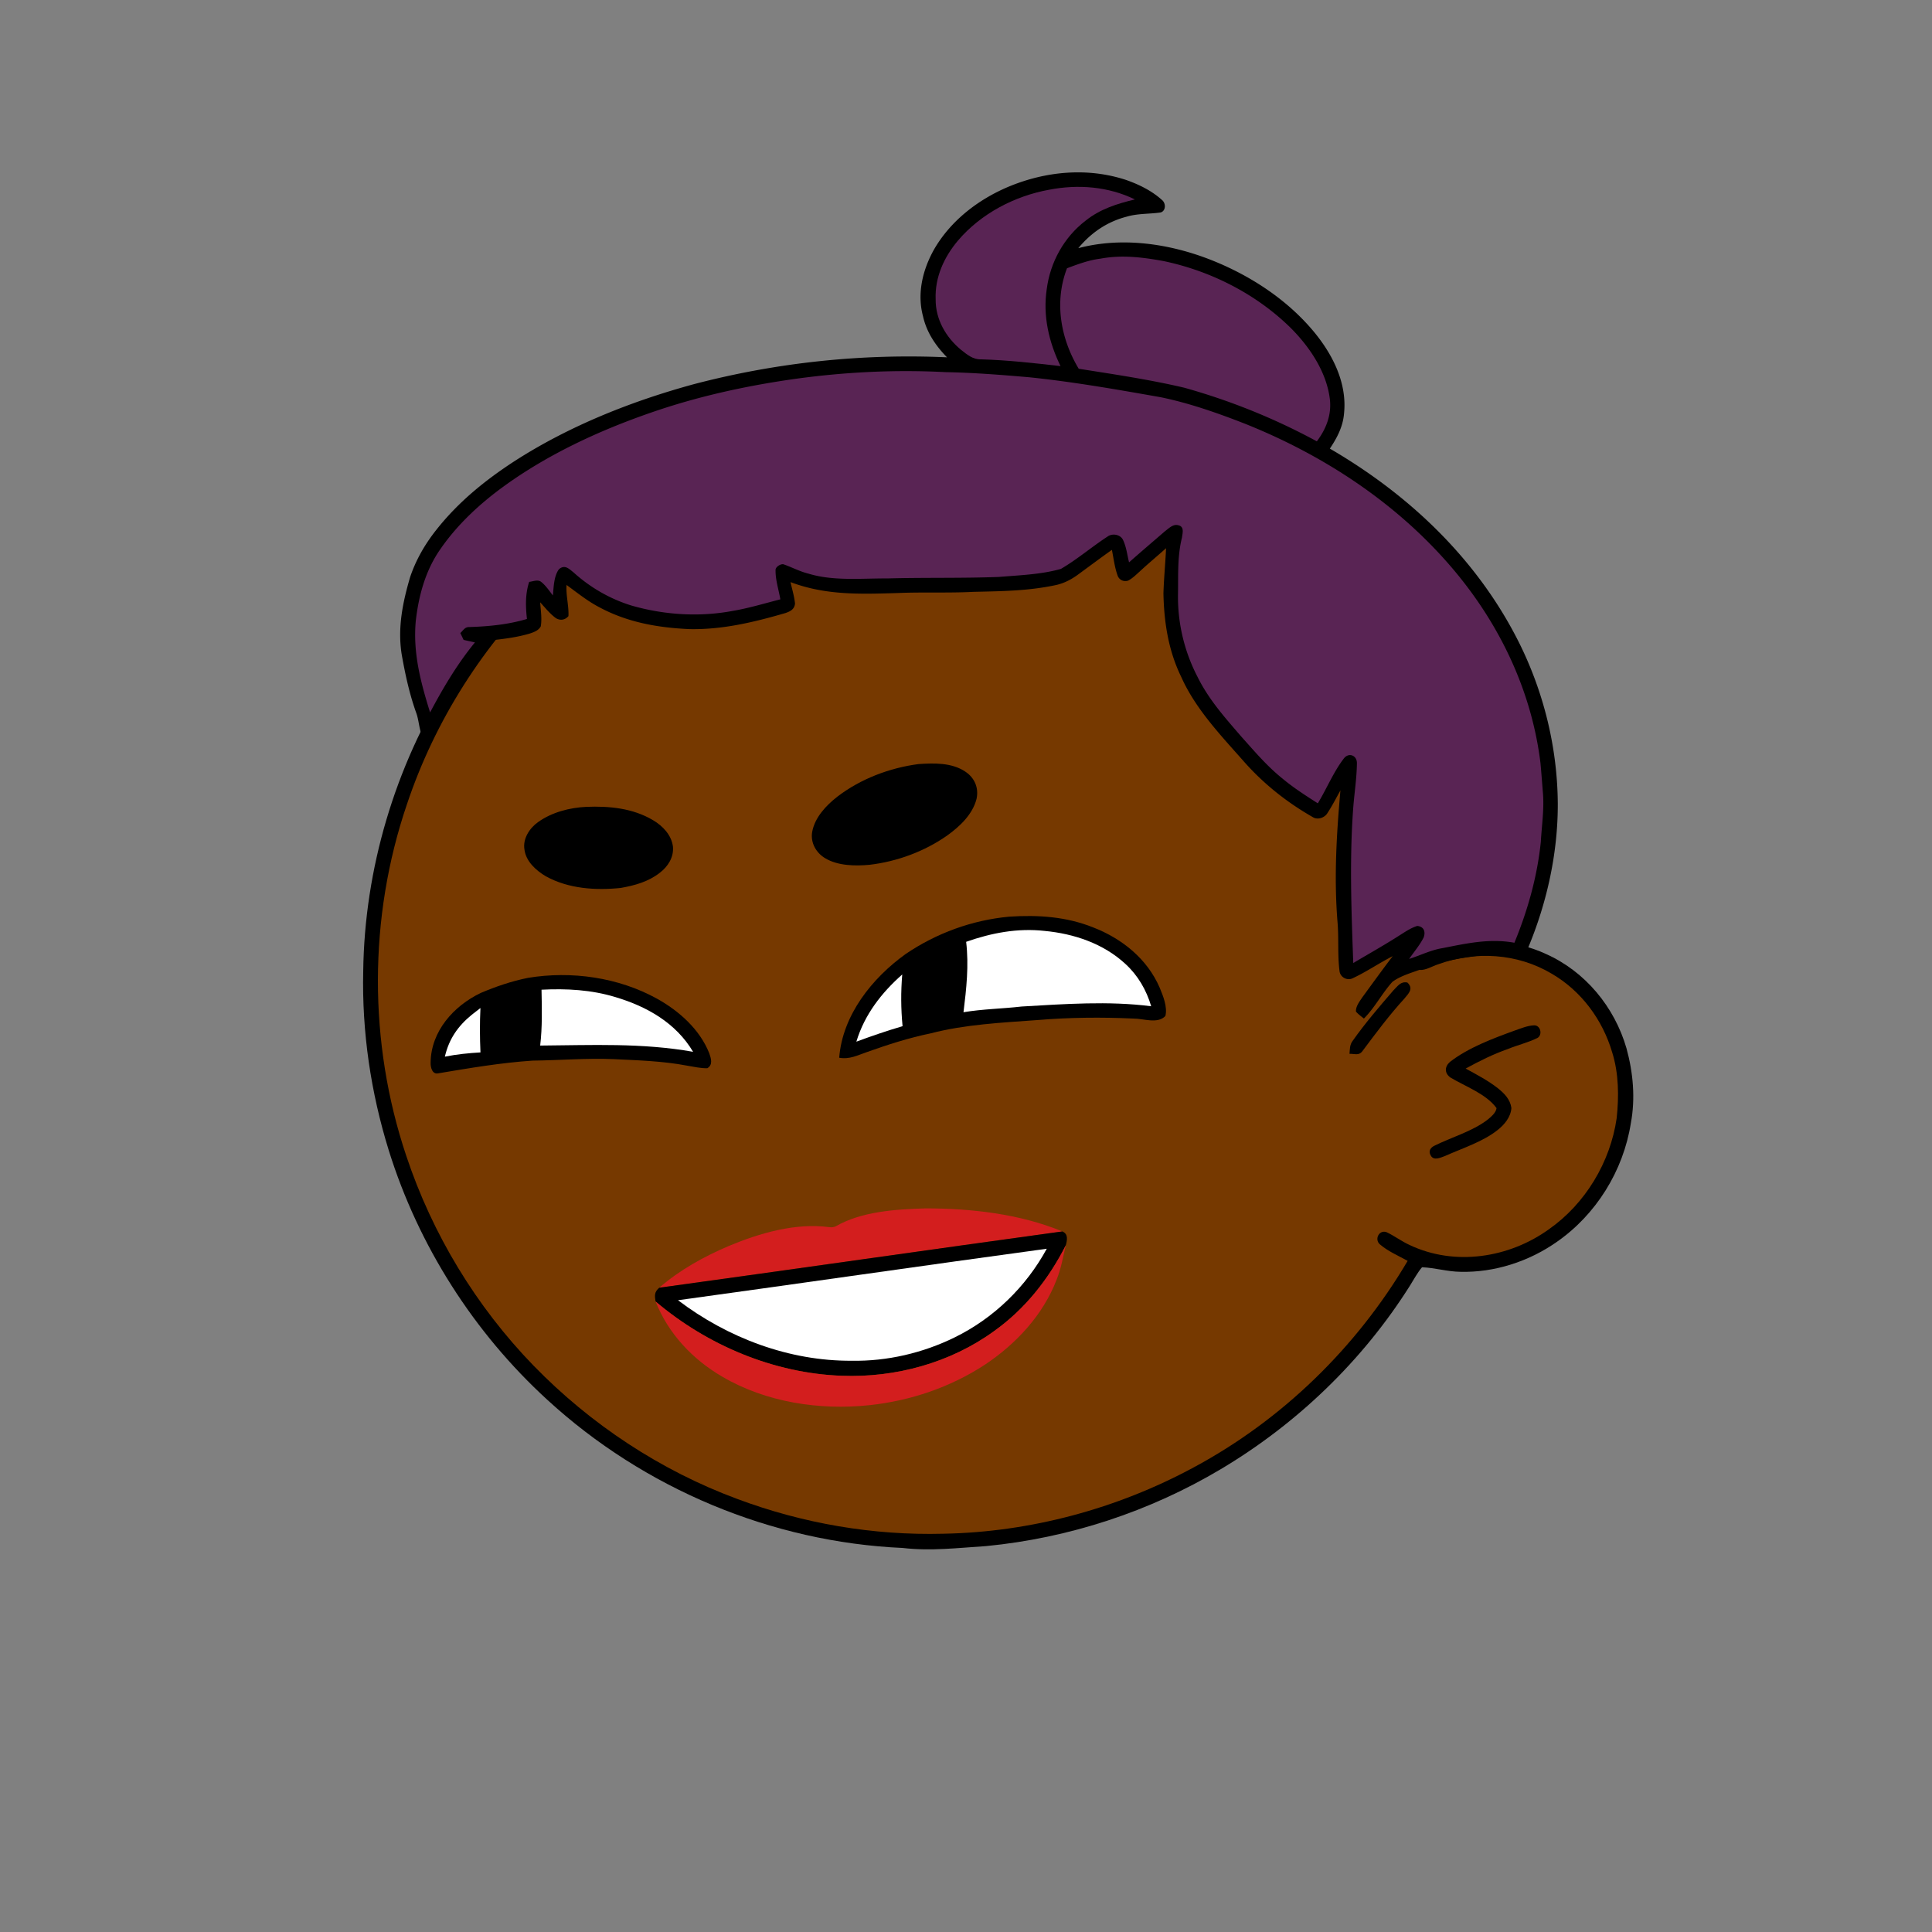 <svg xmlns:dc="http://purl.org/dc/elements/1.1/" xmlns:cc="http://creativecommons.org/ns#" xmlns:rdf="http://www.w3.org/1999/02/22-rdf-syntax-ns#" xmlns:svg="http://www.w3.org/2000/svg" xmlns="http://www.w3.org/2000/svg" viewBox="0 0 762 762" fill="none"><rect x="0" y="0" width="762" height="762" fill="#808080" stroke="none"/><mask id="avatarsRadiusMask"><rect width="762" height="762" rx="0" ry="0" x="0" y="0" fill="#fff"/></mask><g mask="url(#avatarsRadiusMask)"><path d="M396.01 164.85c37.82 4.9 74.21 19.64 104.8 42.39 6.15 4.84 12.48 9.33 18.02 14.92 23.77 21.98 42.73 49.02 55.13 78.95 9.35 22.31 14.72 46.04 16.64 70.14 6.62.81 13.05 2.14 19.12 5 15.54 6.93 27.08 20.94 31.78 37.21 2.63 9.56 3.56 19.75 1.72 29.55-2.96 18.76-13.72 36.13-29.37 46.92-10.94 7.65-24.49 12.03-37.86 11.68-5.13-.05-10.04-1.6-15.13-1.79-1.85 2.17-3.23 4.84-4.76 7.25-18.66 29.62-44.57 54.51-74.64 72.4-28.1 16.73-59.9 27.16-92.46 30.32-11.08.7-21.87 2.05-32.98.74-51.69-2.3-102.07-23.44-140.15-58.43-29.03-26.55-50.84-60.83-62.54-98.39-7.09-22.85-10.62-46.78-10.07-70.71.52-40.34 12.53-80.58 33.94-114.76 19.1-30.81 45.91-56.58 77.2-74.83 29.63-17.28 63.35-27.68 97.59-29.87 14.66-1.47 29.44-.37 44.02 1.31Z" fill="#000"/><path d="M363 169.06c48.47-1.39 97.32 14.7 135.81 44.12 6.55 4.06 11.72 9.49 17.36 14.64 24.33 22.63 43.2 50.95 54.93 82.02 7.43 19.61 11.86 40.2 13.56 61.09-8.89.74-17.34 2.34-25.38 6.38-2.19 1.03-1.89 4.95.68 5.23 2.35.23 4.98-1.51 7.24-2.2 14.62-5.37 31.32-4.35 44.78 3.68 11.69 6.78 20.09 18.16 23.89 31.06 2.6 8.25 2.68 17.41 1.76 25.95-2.5 17.35-12.35 33.73-26.73 43.81-15.71 11.33-37.17 14.64-54.93 6.2-3.17-1.43-5.94-3.58-9.08-5.05-2.95-1.09-4.88 2.79-2.7 4.75 3.17 2.76 7.34 4.52 11 6.56-20.14 34.15-49.45 62.7-84.41 81.47-30.2 16.31-64.44 25.53-98.78 26.15-27.63.72-55.33-4.04-81.21-13.72-30.32-11.24-57.84-29.43-80.37-52.6-22.67-23.37-39.92-51.88-50.2-82.77-14.96-44.64-14.91-94.01.27-138.59 11.05-33.06 30.28-63.21 55.37-87.39 29.67-28.73 67.65-48.54 108.13-56.67 12.8-2.52 25.94-4.24 39.01-4.12Z" fill="rgba(118, 57, 0, 1)"/><path d="M605.03 404.4c2.63-.1 3.44 3.8 1.36 4.98-3.69 1.83-7.82 2.77-11.64 4.35-5.82 2.04-11.28 4.76-16.68 7.72 4.29 2.34 8.86 4.74 12.71 7.76 2.58 2.09 4.85 4.35 5.33 7.8-.26 3.59-2.73 6.55-5.45 8.69-5.86 4.66-13.92 7.18-20.79 10.26-1.75.62-4.43 1.99-5.59-.26-1.02-1.74-.06-3.11 1.57-3.87 6.65-3.3 14.86-5.62 20.79-10.16 1.37-1.14 3.39-2.74 3.61-4.62-4.07-5.63-12.42-8.59-18.23-12.09-2.34-1.72-2.29-4.24-.16-6.13 7.27-5.64 16.98-9.26 25.57-12.38 2.42-.83 5.03-1.95 7.6-2.05Z" fill="#000"/><g transform="translate(-161 -83)"><path d="M559.03 444.54c11.35-.74 22.51-.03 33.16 4.25 11.38 4.42 21.31 12.41 26.22 23.8 1.35 3.29 3.11 7.56 2.23 11.12-3.07 3.24-8.56 1.01-12.56 1.02-12.66-.59-25.44-.46-38.07.6-13.92 1.01-28.4 1.71-41.93 5.23-8.57 1.76-17 4.47-25.23 7.41-3.69 1.26-6.8 2.95-10.86 2.21 1.31-16.83 12.96-31.41 26.26-40.95 12.13-8.21 26.19-13.34 40.78-14.69Z" fill="#000"/><path d="M572.98 450.16c11.61 1.09 23.19 4.98 31.87 13 4.94 4.52 8.31 10.31 10.19 16.72-16.72-2.17-34.3-.87-51.09.1-7.64.88-15.37.98-22.94 2.25 1.15-9.27 2.15-18.43 1.05-27.77 10.01-3.52 20.28-5.48 30.92-4.3Z" fill="#fff"/><path d="M369.22 468.68c17.1-2.83 35.63-.23 50.88 8.19 8.69 4.83 16.86 12.07 20.61 21.48.73 2.06 1.58 4.59-.73 5.96-2.65.08-5.37-.59-7.99-1.01-9.41-1.81-19.4-2.11-28.99-2.57-10.7-.45-21.3.47-31.99.59-12.49.84-24.77 2.93-37.1 5-2.45.58-3.14-2.39-3.07-4.24.15-12.37 9.08-22.32 19.76-27.45 6-2.54 12.23-4.67 18.62-5.95Z" fill="#000"/><path d="M516.85 467.34c-.57 6.96-.53 13.45.13 20.4-6.16 1.8-12.2 3.88-18.22 6.1 3.2-10.63 9.88-19.24 18.09-26.5ZM374.58 473.35c9.89-.51 19.68.03 29.2 2.93 12.4 3.71 23.79 10.16 30.58 21.56-20.19-3.58-39.98-2.61-60.31-2.46.88-7.35.67-14.65.53-22.03ZM350.49 480.58c-.28 5.86-.25 11.64.01 17.5-4.71.28-9.41.74-14.04 1.68 1.62-7 5.15-12.07 10.65-16.56 1.12-.89 2.25-1.76 3.38-2.62Z" fill="#fff"/></g><g transform="translate(-161 -83)"><g fill="#000"><path d="M523.24 384.36c6.17-.42 13.09-.61 18.45 2.95 3.68 2.44 5.4 6.35 4.48 10.74-1.55 6.16-6.62 10.92-11.61 14.5-8.97 6.29-19.71 10.24-30.57 11.53-5.61.53-12.5.43-17.47-2.55-3.63-2.13-5.9-6.12-5.2-10.36 1.02-5.75 5.49-10.49 9.94-13.96 9.19-7.03 20.55-11.34 31.98-12.85ZM392.22 401.23c9.11-.36 18.31.51 26.31 5.24 3.85 2.26 7.34 5.89 7.89 10.49.34 4.21-1.96 7.8-5.19 10.27-4.52 3.55-9.87 5-15.43 5.99-9.95 1.02-20.55.32-29.48-4.58-3.87-2.29-7.88-5.85-8.47-10.57-.73-4.27 2.02-8.47 5.39-10.84 5.4-3.87 12.43-5.69 18.98-6Z"/></g></g><g transform="translate(-161 -83)"><path d="M526 559.6c18.01-.01 37.23 2.15 53.99 9.09-52.2 7.17-107.15 15.07-158.98 22.2 8.03-6.99 17.68-12.32 27.44-16.47 12.23-5.1 26.26-9.18 39.59-7.43.98.15 1.86.04 2.63-.34 10.24-5.91 23.77-6.7 35.33-7.05Z" fill="#D31E1E"/><path d="M579.989 568.69c2.42 1 1.92 3.4 1.38 5.45-6.78 13.35-16.08 25.18-28.35 33.9-17.19 12.49-38.88 18.4-60.02 17.58-26.81-.96-53.07-12.04-73.44-29.31-.4-2.42-.49-3.71 1.45-5.42 51.83-7.13 106.78-15.03 158.98-22.2Z" fill="#000"/><path d="M581.371 574.14c-1.11 4.61-1.85 9.19-3.65 13.62-5.36 13.94-16.05 25.4-28.38 33.56-13.59 8.87-29.26 14.15-45.36 15.89-19.66 2.09-40.79-1.09-58.01-11.18-11.76-6.82-21.37-16.99-26.41-29.72 20.37 17.27 46.63 28.35 73.44 29.31 21.14.82 42.83-5.09 60.02-17.58 12.27-8.72 21.57-20.55 28.35-33.9Z" fill="#D31E1E"/><path d="M573.86 575.51c-8.17 15.05-20.98 27.46-36.37 34.99-12.46 6.12-26.6 9.44-40.49 9.19-24.71.18-49.01-9.01-68.58-23.87 47.93-6.59 97.73-13.8 145.44-20.31Z" fill="#fff"/></g><g transform="translate(-161 -83)"/><g transform="translate(-161 -83)"><path d="M605.03 153.94c5.06 1.75 10.2 4.26 14.2 7.88 1.62 1.23 1.71 4.27-.42 4.97-4.54.67-9.08.35-13.55 1.7-7.65 1.99-13.97 6.34-18.97 12.39 15.97-4.22 33.12-2.17 48.56 3.23 16.95 6 33.39 16.26 44.82 30.3 7.18 8.85 12.64 19.91 11.44 31.59-.41 5.24-2.73 9.65-5.6 13.94 31.54 18.35 58.36 43.87 74.75 76.78 9.72 19.63 15.01 41.37 15.15 63.28.05 19.37-4.23 38.88-11.67 56.74-.92 1.74-1.49 3.93-3.87 3.91-4.73-.12-8.99-1.65-13.86-.96-7.95 1.05-15.73 2.12-23.22 5.1-4.12 1.65-8.98 2.8-12.57 5.42-4.13 4.53-6.91 10.13-11.28 14.52-1.1-.88-2.19-1.68-3.13-2.73-.14-2.04 1.4-3.97 2.47-5.6 3.99-5.44 7.92-10.93 12.03-16.28-5.29 2.67-10.21 6.08-15.56 8.6-2.28 1.28-5.19-.2-5.44-2.81-.79-6.23-.25-12.63-.75-18.9-1.46-17.58-.44-34.77 1.12-52.28-1.66 2.97-3.21 6.02-5.07 8.87-1.08 1.93-3.94 2.93-5.87 1.66-10.18-5.81-19.34-13.08-27.11-21.88-9.08-10.29-19.08-20.73-24.7-33.31-5.1-10.39-6.83-21.58-7.06-33.07.19-5.93.76-11.85 1.04-17.78-3.46 3.1-7.05 6.06-10.45 9.23-1.4 1.25-2.87 2.72-4.55 3.57-1.75.53-3.49-.28-4.11-2-1.17-3.24-1.57-6.79-2.26-10.15-4.41 3.14-8.74 6.37-13.11 9.57-2.62 1.96-5.47 3.49-8.67 4.25-11.01 2.4-21.62 2.48-32.79 2.74-9.99.52-19.98.04-29.98.47-14.6.43-28.27.95-42.2-4.31.61 2.8 1.5 5.61 1.77 8.47-.21 2.24-1.87 3.09-3.77 3.73-12.43 3.61-24.73 6.58-37.79 6.34-12.45-.55-24.43-2.63-35.51-8.57-4.74-2.45-8.76-5.73-13.04-8.85-.28 4.15.94 8.19.75 12.29-1.34 1.55-3.21 1.87-4.96.79-2.34-1.7-4.24-4.11-6.19-6.23.2 3.09.77 6.43.23 9.5-.9 1.65-2.7 2.27-4.38 2.83-4.59 1.36-9.19 1.99-13.94 2.52-8.48 9.68-14.74 20.45-20.64 31.82-1.32 2.46-2.27 5.45-4.16 7.52-1.22.19-2.29.04-3.2-.47-1.7-3.03-1.61-7.04-2.87-10.32-2.66-7.48-4.31-15.19-5.68-22.99-1.62-10.42.41-20.28 3.31-30.24 2.27-6.83 5.87-13.07 10.33-18.7 8.61-10.94 19.25-19.6 30.87-27.14 21.59-13.91 46.16-23.67 70.87-30.4a334.19 334.19 0 0 1 99.72-10.56c-4.48-4.58-8.02-9.8-9.45-16.13-2.44-9.07-.16-18.38 4.33-26.4 6.55-11.37 17.42-19.72 29.4-24.76 14.65-6.1 31.01-7.67 46.24-2.7Z" fill="#000"/><path d="M608.63 161.66c-7.08 1.69-13.77 3.79-19.53 8.43-8.46 6.5-13.88 16.35-15.25 26.9-1.59 10.58.82 20.89 5.43 30.41-10.48-1.2-20.84-2.37-31.33-2.67-3.19.13-5.54-1.89-7.91-3.75-5.99-4.96-10.09-12.05-10.01-19.98-.33-8.66 3.32-16.62 8.81-23.12 9-10.61 22.37-17.6 35.97-20.05 11.41-2.21 23.29-1.28 33.82 3.83Z" fill="rgba(89, 36, 84, 1)"/><path d="M619.83 185.95c18.78 3.91 36.9 13.12 50.54 26.69 7.27 7.36 13.7 16.96 15.09 27.4.88 6.3-1.34 12.07-5.09 17.03-16.52-8.98-34.22-16.11-52.32-21.16-13.69-3.21-27.7-5.28-41.59-7.47-7.18-11.93-9.72-26.39-4.62-39.64 4.32-1.61 8.57-3.21 13.19-3.78 8.39-1.57 16.49-.58 24.8.93ZM534 229.78c11.03.2 21.99 1.07 32.97 2.02 17.43 1.8 34.6 4.83 51.84 7.87 11.34 2.34 22.42 6.23 33.19 10.44 31.59 12.62 60.83 31.92 82.76 58.14 18.07 21.62 30.39 47.62 33.82 75.72.37 4.01.66 8.03.99 12.04.48 6.27-.48 12.53-.85 18.98-1.41 13.77-5.17 27.06-10.42 39.84-9.77-1.79-18.8.24-28.33 2.12-4.51.71-8.75 2.85-13.19 4.26 1.91-2.79 4.22-5.45 5.73-8.48.82-2.27.1-4.28-2.54-4.53-2.35.73-4.35 2.06-6.41 3.36-6.14 3.96-12.53 7.54-18.82 11.26-.73-20.22-1.51-40.68-.04-60.8.43-6.02 1.43-12.06 1.48-18.09-.01-2.97-3.13-4.26-5.09-1.86-4.15 5.37-6.79 11.96-10.33 17.77-4.77-3.04-9.51-6.08-13.87-9.71-6.2-4.98-11.05-10.75-16.35-16.66-6.52-7.57-12.88-14.65-17.32-23.7a68.368 68.368 0 0 1-7.6-32.77c.12-7.48-.27-14.63 1.56-21.97.22-1.75 1-4.3-1.36-4.84-2.08-.66-3.81 1.19-5.33 2.32-4.73 4.09-9.5 8.14-14.18 12.29-.71-2.87-1.06-6.04-2.32-8.72-.93-2.16-3.81-2.77-5.75-1.72-6.39 4.1-12.24 9.19-18.79 13.01-7.64 2.21-16.51 2.51-24.45 3.18-14.67.55-29.33.19-44 .59-10.15-.06-21.33 1.1-31.06-1.87-3.5-.85-6.6-2.56-9.97-3.72-1.19-.19-3.25 1.12-3.08 2.44-.04 3.8 1.25 7.66 1.89 11.4-6.43 1.64-12.41 3.48-18.81 4.56-13.19 2.48-27.08 1.59-39.95-2.13-8.45-2.61-16.24-7.11-22.79-13.04-1.86-1.46-3.46-3.25-5.77-1.27-2.02 2.69-2.09 7.14-2.39 10.34-1.42-1.8-2.78-3.87-4.58-5.31-1.33-1.11-3.21-.21-4.78-.05-1.57 4.89-1.42 9.61-.88 14.64-7.48 2.22-15.08 2.94-22.85 3.19-1.69-.01-2.29 1.34-3.42 2.36.43.9.87 1.8 1.3 2.7 1.48.34 2.97.67 4.46.99-7.01 8.59-12.51 17.86-17.69 27.62-3.7-11.87-6.79-23.41-5.65-36 1.12-10.01 3.83-20.03 9.68-28.36 6.67-9.71 15.6-17.99 25.11-24.87 17.45-12.65 37.73-22.03 58.04-29.04 18.26-6.33 37.06-10.47 56.18-13.2 19.84-2.78 40-3.8 60.01-2.74Z" fill="rgba(89, 36, 84, 1)"/><path d="M716.09 470.52c2.58 2.45.44 4.33-1.22 6.37-5.96 6.51-11.18 13.55-16.46 20.61-1.42 2-3.07 1.07-5.15 1.14.16-1.86.05-3.54 1.24-5.11 4.91-6.96 10.53-13.5 16.1-19.95 1.69-1.62 2.79-3.61 5.49-3.06Z" fill="#000"/></g></g></svg>